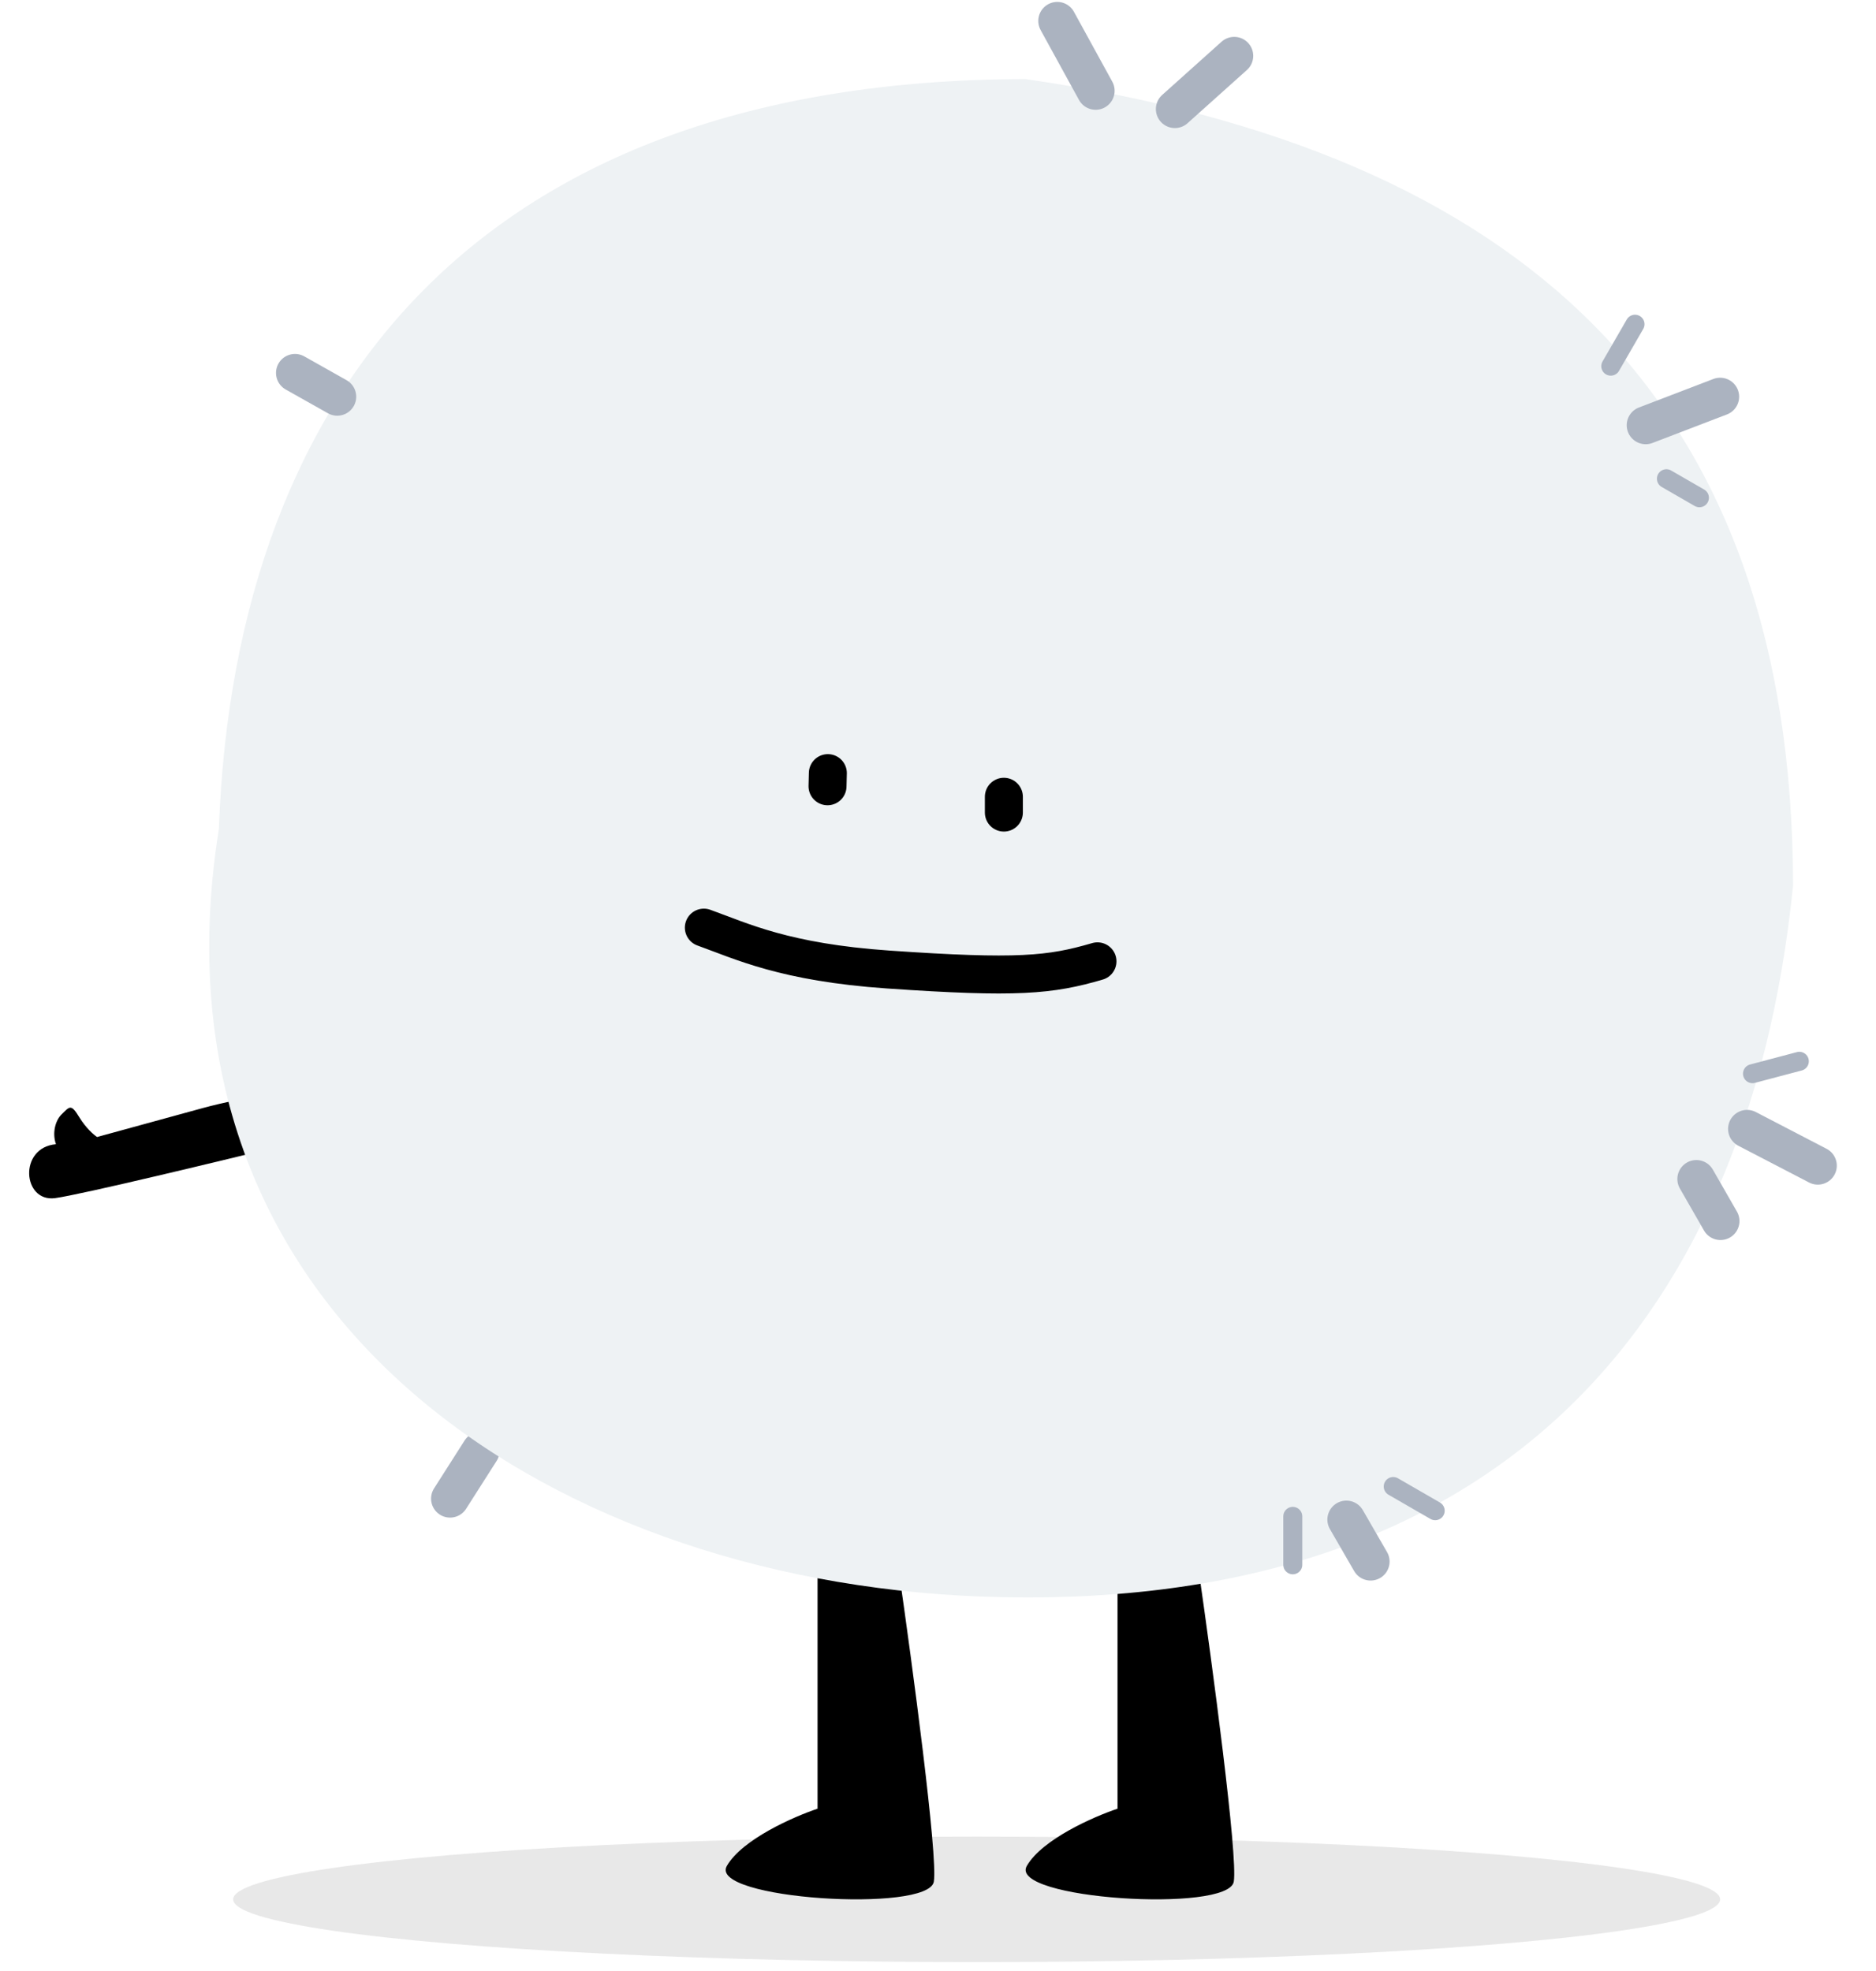 <svg xmlns="http://www.w3.org/2000/svg" version="1.1" xmlns:xlink="http://www.w3.org/1999/xlink" xmlns:svgjs="http://svgjs.dev/svgjs" width="118" height="124"><svg width="118" height="124" viewBox="0 0 118 124" fill="none" xmlns="http://www.w3.org/2000/svg">
<ellipse cx="61.431" cy="119.487" rx="46.765" ry="3.947" fill="black" fill-opacity="0.09"></ellipse>
<path d="M28.309 94.277C28.469 94.026 29.078 93.071 30.231 91.262" stroke="#ABB3C0" stroke-width="2.389" stroke-linecap="round"></path>
<path d="M3.879 70.099C3.477 70.493 3.275 71.268 3.518 71.982C1.147 72.193 1.418 75.652 3.47 75.373C5.112 75.15 14.073 72.988 18.349 71.935L18.896 70.169C19.162 69.313 18.427 68.483 17.547 68.654C15.929 68.969 13.955 69.379 12.771 69.703L6.106 71.529C5.904 71.396 5.396 70.958 4.983 70.277C4.466 69.425 4.383 69.606 3.879 70.099Z" fill="black"></path>
<path d="M51.424 113.784V98.795H56.531C57.377 104.66 59.002 116.786 58.738 118.374C58.407 120.36 44.506 119.478 45.72 117.382C46.69 115.705 49.927 114.285 51.424 113.784Z" fill="black"></path>
<path d="M70.292 113.784V98.795H75.398C76.244 104.66 77.87 116.786 77.605 118.374C77.274 120.36 63.373 119.478 64.587 117.382C65.558 115.705 68.794 114.285 70.292 113.784Z" fill="black"></path>
<path d="M13.745 52.291L13.767 52.152L13.773 52.011C14.296 38.099 18.525 26.403 26.698 18.191C34.827 10.023 47.152 5.006 64.496 4.974C80.225 7.245 92.228 12.339 100.302 20.509C108.339 28.641 112.761 40.104 112.783 55.71C111.336 70.054 106.369 81.459 98.038 89.138C89.704 96.819 77.713 101.04 61.687 100.437C47.779 99.913 34.547 95.322 25.454 87.181C16.448 79.118 11.362 67.467 13.745 52.291Z" fill="#EEF2F4" stroke="url(#paint0_linear_86_950)" stroke-width="4.777"></path>
<path d="M52.051 49.464C52.053 49.395 52.059 49.133 52.072 48.637" stroke="black" stroke-width="2.389" stroke-linecap="round"></path>
<path d="M63.143 51.119C63.143 51.072 63.143 50.46 63.143 50.124" stroke="black" stroke-width="2.389" stroke-linecap="round"></path>
<path d="M114.34 73.33C113.969 73.137 112.56 72.405 109.89 71.018" stroke="#ABB3C0" stroke-width="2.389" stroke-linecap="round"></path>
<path d="M108.197 24.957C107.807 25.107 106.324 25.675 103.514 26.751" stroke="#ABB3C0" stroke-width="2.389" stroke-linecap="round"></path>
<path d="M77.633 3.514C77.322 3.793 76.139 4.853 73.899 6.862" stroke="#ABB3C0" stroke-width="2.389" stroke-linecap="round"></path>
<path d="M66.502 1.315C66.703 1.682 67.467 3.074 68.915 5.712" stroke="#ABB3C0" stroke-width="2.389" stroke-linecap="round"></path>
<path d="M108.217 76.816C108.09 76.596 107.61 75.758 106.7 74.172" stroke="#ABB3C0" stroke-width="2.389" stroke-linecap="round"></path>
<path d="M18.555 23.461C18.776 23.586 19.617 24.06 21.211 24.957" stroke="#ABB3C0" stroke-width="2.389" stroke-linecap="round"></path>
<path d="M113.178 66.765C112.932 66.83 111.999 67.077 110.231 67.545" stroke="#ABB3C0" stroke-width="1.194" stroke-linecap="round"></path>
<path d="M81.316 95.393C81.316 95.647 81.316 96.612 81.316 98.441" stroke="#ABB3C0" stroke-width="1.194" stroke-linecap="round"></path>
<path d="M84.686 95.597C84.813 95.817 85.295 96.653 86.21 98.237" stroke="#ABB3C0" stroke-width="2.389" stroke-linecap="round"></path>
<path d="M87.633 93.515C87.853 93.642 88.689 94.124 90.273 95.039" stroke="#ABB3C0" stroke-width="1.194" stroke-linecap="round"></path>
<path d="M106.893 31.314C106.72 31.214 106.063 30.835 104.817 30.116" stroke="#ABB3C0" stroke-width="1.194" stroke-linecap="round"></path>
<path d="M102.842 20.396C102.715 20.616 102.232 21.452 101.317 23.036" stroke="#ABB3C0" stroke-width="1.194" stroke-linecap="round"></path>
<path d="M44.272 58.357C46.664 59.217 49.362 60.542 55.865 60.992C63.993 61.553 66.065 61.346 69.031 60.477" stroke="black" stroke-width="2.389" stroke-linecap="round"></path>
<defs>
<linearGradient id="SvgjsLinearGradient1001" x1="24.422" y1="27.096" x2="102.035" y2="93.234" gradientUnits="userSpaceOnUse">
<stop stop-color="#EEF2F4"></stop>
<stop offset="1" stop-color="#DAE3EA"></stop>
</linearGradient>
</defs>
</svg><style>@media (prefers-color-scheme: light) { :root { filter: none; } }
@media (prefers-color-scheme: dark) { :root { filter: none; } }
</style></svg>